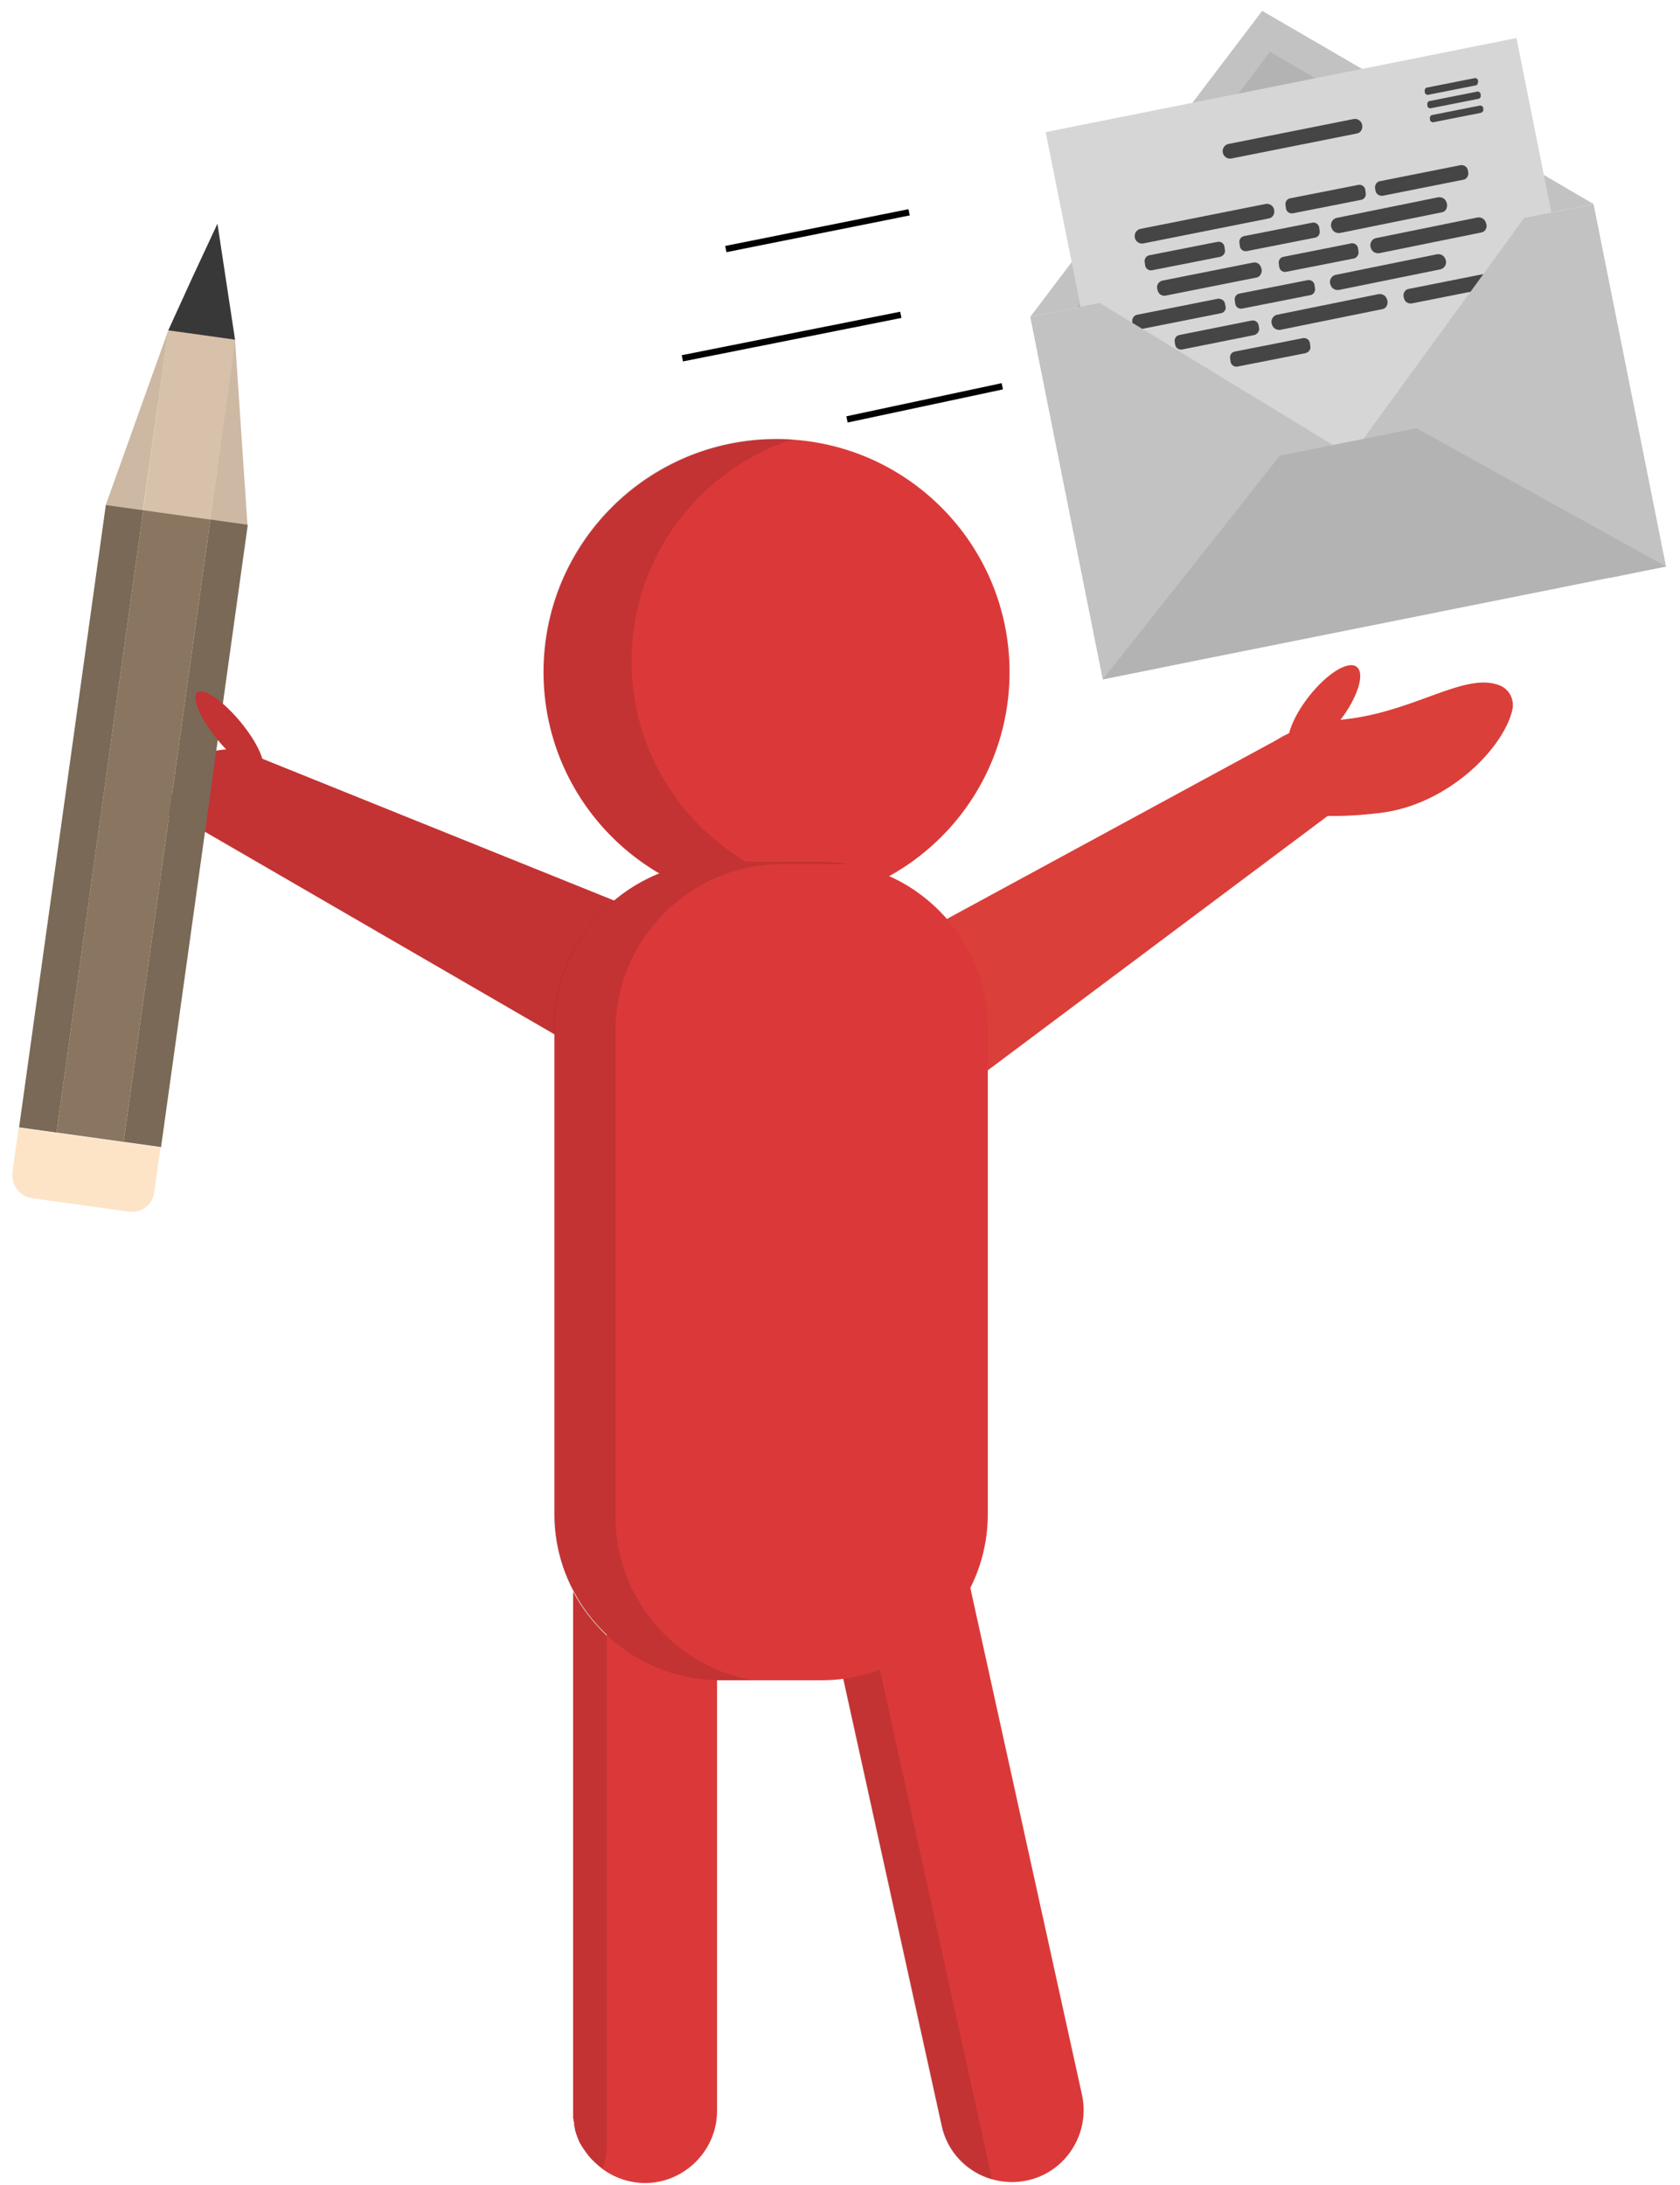 <?xml version="1.0" encoding="utf-8"?>
<!-- Generator: Adobe Illustrator 23.0.1, SVG Export Plug-In . SVG Version: 6.00 Build 0)  -->
<svg version="1.1" id="Warstwa_1" xmlns="http://www.w3.org/2000/svg" xmlns:xlink="http://www.w3.org/1999/xlink" x="0px" y="0px"
	 viewBox="0 0 324.5 422" style="enable-background:new 0 0 324.5 422;" xml:space="preserve">
<style type="text/css">
	.st0{fill:#C2C2C2;}
	.st1{fill:#B3B3B3;}
	.st2{fill:#D6D6D6;}
	.st3{fill:#454545;}
	.st4{fill:none;stroke:#000000;stroke-width:1.226;stroke-miterlimit:10;}
	.st5{fill:#DB3939;}
	.st6{opacity:0.11;}
	.st7{fill:#D7C1AA;}
	.st8{fill:#CDB8A3;}
	.st9{fill:#383838;}
	.st10{fill:#8A7660;}
	.st11{fill:#7A6956;}
	.st12{fill:#FDE4C7;}
	.st13{fill:#DB3F39;}
</style>
<g>
	<g>
		<polygon class="st0" points="243.8,2.1 275.8,20.7 307.8,39.4 253.4,50.3 199,61.2 221.4,31.6 		"/>
		<polygon class="st1" points="245.3,10 272.1,25.6 298.8,41.2 253.4,50.3 208,59.4 226.7,34.7 		"/>
	</g>
	<g>
		
			<rect x="210.6" y="15.4" transform="matrix(0.981 -0.196 0.196 0.981 -7.64 51.684)" class="st2" width="92.7" height="98"/>
		<path class="st3" d="M262,25.8l-24.1,4.8c-0.8,0.2-1.6-0.4-1.7-1.1v0c-0.2-0.8,0.4-1.6,1.1-1.7l24.1-4.8c0.8-0.2,1.6,0.4,1.7,1.1
			v0C263.3,24.9,262.8,25.7,262,25.8z"/>
		<path class="st3" d="M245,42.2l-24.1,4.8c-0.8,0.2-1.6-0.4-1.7-1.1l0,0c-0.2-0.8,0.4-1.6,1.1-1.7l24.1-4.8
			c0.8-0.2,1.6,0.4,1.7,1.1v0C246.3,41.3,245.8,42.1,245,42.2z"/>
		<path class="st3" d="M242.7,53.6l-17.6,3.5c-0.7,0.1-1.3-0.3-1.5-1l-0.1-0.4c-0.1-0.7,0.3-1.3,1-1.5l17.6-3.5
			c0.7-0.1,1.3,0.3,1.5,1l0.1,0.4C243.8,52.8,243.3,53.5,242.7,53.6z"/>
		<path class="st3" d="M262.9,38.6l-13.2,2.6c-0.6,0.1-1.2-0.3-1.3-0.9l-0.1-0.7c-0.1-0.6,0.3-1.2,0.9-1.3l13.2-2.6
			c0.6-0.1,1.2,0.3,1.3,0.9l0.1,0.7C263.9,37.9,263.5,38.5,262.9,38.6z"/>
		<path class="st3" d="M253.1,57l-13.2,2.6c-0.6,0.1-1.2-0.3-1.3-0.9l-0.1-0.7c-0.1-0.6,0.3-1.2,0.9-1.3l13.2-2.6
			c0.6-0.1,1.2,0.3,1.3,0.9l0.1,0.7C254.1,56.3,253.7,56.9,253.1,57z"/>
		<path class="st3" d="M261.6,49.9l-13.2,2.6c-0.6,0.1-1.2-0.3-1.3-0.9l-0.1-0.7c-0.1-0.6,0.3-1.2,0.9-1.3L261,47
			c0.6-0.1,1.2,0.3,1.3,0.9l0.1,0.7C262.5,49.2,262.1,49.7,261.6,49.9z"/>
		<path class="st3" d="M252.2,68.2l-13.2,2.6c-0.6,0.1-1.2-0.3-1.3-0.9l-0.1-0.7c-0.1-0.6,0.3-1.2,0.9-1.3l13.2-2.6
			c0.6-0.1,1.2,0.3,1.3,0.9l0.1,0.7C253.2,67.5,252.8,68,252.2,68.2z"/>
		<path class="st3" d="M235.7,49.6l-13.2,2.6c-0.6,0.1-1.2-0.3-1.3-0.9l-0.1-0.7c-0.1-0.6,0.3-1.2,0.9-1.3l13.2-2.6
			c0.6-0.1,1.2,0.3,1.3,0.9l0.1,0.7C236.7,48.9,236.3,49.4,235.7,49.6z"/>
		<path class="st3" d="M254,45.9l-13.2,2.6c-0.6,0.1-1.2-0.3-1.3-0.9l-0.1-0.7c-0.1-0.6,0.3-1.2,0.9-1.3l13.2-2.6
			c0.6-0.1,1.2,0.3,1.3,0.9l0.1,0.7C255,45.2,254.6,45.8,254,45.9z"/>
		<path class="st3" d="M291.3,54.9l-18.6,3.7c-0.7,0.1-1.4-0.3-1.5-1l-0.1-0.3c-0.1-0.7,0.3-1.4,1-1.5l18.6-3.7
			c0.7-0.1,1.4,0.3,1.5,1l0.1,0.3C292.4,54,292,54.7,291.3,54.9z"/>
		<path class="st3" d="M278.5,41l-19.7,4c-0.7,0.1-1.4-0.3-1.6-1l-0.1-0.3c-0.1-0.7,0.3-1.4,1-1.6l19.7-4c0.7-0.1,1.4,0.3,1.6,1
			l0.1,0.3C279.6,40.2,279.2,40.9,278.5,41z"/>
		<path class="st3" d="M267,59.7l-19.7,4c-0.7,0.1-1.4-0.3-1.6-1l-0.1-0.3c-0.1-0.7,0.3-1.4,1-1.6l19.7-4c0.7-0.1,1.4,0.3,1.6,1
			l0.1,0.3C268.1,58.9,267.7,59.6,267,59.7z"/>
		<path class="st3" d="M278.3,52l-19.7,4c-0.7,0.1-1.4-0.3-1.6-1l-0.1-0.3c-0.1-0.7,0.3-1.4,1-1.6l19.7-4c0.7-0.1,1.4,0.3,1.6,1
			l0.1,0.3C279.4,51.1,279,51.8,278.3,52z"/>
		<path class="st3" d="M286.1,44.9l-19.7,4c-0.7,0.1-1.4-0.3-1.6-1l-0.1-0.3c-0.1-0.7,0.3-1.4,1-1.6l19.7-4c0.7-0.1,1.4,0.3,1.6,1
			l0.1,0.3C287.3,44.1,286.8,44.8,286.1,44.9z"/>
		<path class="st3" d="M242.3,64.7l-14,2.8c-0.6,0.1-1.2-0.3-1.3-0.9l-0.1-0.6c-0.1-0.6,0.3-1.2,0.9-1.3l14-2.8
			c0.6-0.1,1.2,0.3,1.3,0.9l0.1,0.6C243.3,63.9,242.9,64.5,242.3,64.7z"/>
		<path class="st3" d="M282.7,34.7l-15.6,3.1c-0.6,0.1-1.3-0.3-1.4-0.9l-0.1-0.5c-0.1-0.6,0.3-1.3,0.9-1.4l15.6-3.1
			c0.6-0.1,1.3,0.3,1.4,0.9l0.1,0.5C283.7,33.9,283.3,34.6,282.7,34.7z"/>
		<path class="st3" d="M235.8,60.5l-15.6,3.1c-0.6,0.1-1.3-0.3-1.4-0.9l-0.1-0.5c-0.1-0.6,0.3-1.3,0.9-1.4l15.6-3.1
			c0.6-0.1,1.3,0.3,1.4,0.9l0.1,0.5C236.9,59.7,236.5,60.4,235.8,60.5z"/>
		<path class="st3" d="M285,16.5l-9.1,1.8c-0.3,0.1-0.7-0.2-0.7-0.5l0-0.2c-0.1-0.3,0.2-0.7,0.5-0.7l9.1-1.8
			c0.3-0.1,0.7,0.2,0.7,0.5l0,0.2C285.5,16.1,285.3,16.5,285,16.5z"/>
		<path class="st3" d="M285.5,19.1l-9.1,1.8c-0.3,0.1-0.7-0.2-0.7-0.5l0-0.2c-0.1-0.3,0.2-0.7,0.5-0.7l9.1-1.8
			c0.3-0.1,0.7,0.2,0.7,0.5l0,0.2C286.1,18.7,285.8,19.1,285.5,19.1z"/>
		<path class="st3" d="M286,21.8l-9.1,1.8c-0.3,0.1-0.7-0.2-0.7-0.5l0-0.2c-0.1-0.3,0.2-0.7,0.5-0.7l9.1-1.8
			c0.3-0.1,0.7,0.2,0.7,0.5l0,0.2C286.6,21.3,286.4,21.7,286,21.8z"/>
	</g>
	<g>
		<polygon class="st0" points="213,131.2 199,61.2 212.4,58.5 257.4,85.9 223.9,129 		"/>
		<polygon class="st0" points="321.8,109.4 307.8,39.4 294.4,42.1 263.4,84.7 311,111.6 		"/>
		<g>
			<polygon class="st1" points="290,91.8 273.6,82.7 247.2,88 235.6,102.7 213,131.2 321.8,109.4 			"/>
		</g>
	</g>
	<g>
		<line class="st4" x1="140.2" y1="48.1" x2="175.6" y2="41"/>
		<line class="st4" x1="131.8" y1="69.2" x2="174" y2="60.8"/>
		<line class="st4" x1="163.6" y1="81" x2="193.6" y2="74.6"/>
	</g>
</g>
<g>
	<path class="st5" d="M128.4,212.1L39,160.3c-5.5-2.4-8.3-1.4-5.8-6.9l1-2.2c2.4-5.5,8.9-8,14.4-5.5l85.6,34.5
		c5.5,2.4,3.7,10.6,1.2,16.1l-1,2.2C132,203.9,133.9,214.6,128.4,212.1z"/>
	<path class="st6" d="M128.4,212.1L39,160.3c-5.5-2.4-8.3-1.4-5.8-6.9l1-2.2c2.4-5.5,8.9-8,14.4-5.5l85.6,34.5
		c5.5,2.4,3.7,10.6,1.2,16.1l-1,2.2C132,203.9,133.9,214.6,128.4,212.1z"/>
</g>
<g>
	<g>
		
			<rect x="30" y="64.5" transform="matrix(0.99 0.138 -0.138 0.99 11.694 -4.26)" class="st7" width="13.1" height="35.2"/>
		<polygon class="st8" points="45.4,65.6 47.8,101.4 40.6,100.4 		"/>
		<polygon class="st8" points="32.5,63.8 20.4,97.6 27.6,98.6 		"/>
	</g>
	<polygon class="st9" points="42,43.2 43.7,54.4 45.4,65.6 39,64.7 32.5,63.8 37.2,53.5 	"/>
	<g>
		
			<rect x="19.2" y="98.9" transform="matrix(0.99 0.138 -0.138 0.99 22.305 -2.021)" class="st10" width="13.1" height="121.4"/>
		
			<rect x="32.2" y="100.3" transform="matrix(0.99 0.138 -0.138 0.99 22.597 -3.402)" class="st11" width="7.3" height="121.4"/>
		
			<rect x="12" y="97.5" transform="matrix(0.99 0.138 -0.138 0.99 22.014 -0.641)" class="st11" width="7.3" height="121.4"/>
	</g>
	<path class="st12" d="M24.8,234l-18.6-2.6c-2.4-0.3-4.1-2.6-3.8-5l1.2-8.6l27.4,3.8l-1.2,8.6C29.5,232.7,27.2,234.4,24.8,234z"/>
</g>
<g>
	<ellipse transform="matrix(0.77 -0.638 0.638 0.77 -79.915 60.734)" class="st5" cx="44.3" cy="141.2" rx="2.8" ry="9.7"/>
	<g>
		<ellipse transform="matrix(0.77 -0.638 0.638 0.77 -79.915 60.734)" class="st6" cx="44.3" cy="141.2" rx="2.8" ry="9.7"/>
	</g>
</g>
<g>
	<g>
		<circle class="st5" cx="150" cy="129.8" r="45"/>
		<path class="st6" d="M122,127.7c0-20.1,13.1-37,31.2-42.9c-1.1-0.1-2.2-0.1-3.3-0.1c-24.9,0-45,20.2-45,45s20.2,45,45,45
			c4.8,0,9.5-0.8,13.8-2.2C140.5,170.9,122,151.5,122,127.7z"/>
	</g>
	<g>
		<path class="st5" d="M198.4,421.1L198.4,421.1c-7.5,1.6-14.9-3.1-16.5-10.6L158,302c-1.6-7.5,3.1-14.9,10.6-16.5h0
			c7.5-1.6,14.9,3.1,16.5,10.6L209,404.6C210.6,412,205.9,419.5,198.4,421.1z"/>
		<path class="st6" d="M191.3,419.4l-23.9-108.6c-1.1-5.1-5-9-9.7-10.3c0.1,0.5,0.1,1,0.2,1.5l23.9,108.6c1.1,5.1,5,9,9.7,10.3
			C191.5,420.4,191.4,419.9,191.3,419.4z"/>
	</g>
	<g>
		<path class="st13" d="M289.5,132.3c2,0.7,3.1,2.8,2.6,4.9c-1.8,7.4-12.4,18.2-25.5,19.8c-15.1,1.8-22.7-0.6-23.3-6.2
			c-0.7-5.6,2.3-10.2,17.4-12C273.7,137.1,282.9,129.9,289.5,132.3z"/>
		<path class="st13" d="M263.1,152.6l-73.9,55.3c-4.9,3-15.3-0.5-18.4-5.3l-1.2-1.9c-3-4.9-4-13.4,0.9-16.5l76.1-41.3
			c4.9-3,9.7-3.4,12.7,1.5l1.2,1.9C263.6,151.2,267.9,149.6,263.1,152.6z"/>
		
			<ellipse transform="matrix(0.613 -0.79 0.79 0.613 -9.212 255.09)" class="st13" cx="255.8" cy="136.9" rx="10.3" ry="3.8"/>
	</g>
	<g>
		<path class="st5" d="M138.5,292.3v115.4c0,7.6-6.3,13.9-13.9,13.9c-3,0-5.9-1-8.2-2.7c-0.9-0.7-1.7-1.4-2.5-2.3
			c-0.5-0.6-1-1.3-1.4-1.9c-0.1-0.2-0.2-0.3-0.3-0.5c-0.2-0.3-0.4-0.7-0.5-1c-0.3-0.8-0.6-1.5-0.7-2.3c0-0.2-0.1-0.3-0.1-0.5
			c0-0.1,0-0.1,0-0.2c0-0.2,0-0.3-0.1-0.5c0-0.2,0-0.4-0.1-0.6c0-0.2,0-0.4,0-0.5c0-0.2,0-0.5,0-0.7V307.4c1.7,3.2,3.9,6,6.5,8.5
			v-23.6c0-3.4-1.2-6.5-3.2-8.9c1.3-1.6,3-2.9,4.9-3.8c1.8-0.8,3.7-1.3,5.7-1.3c3.8,0,7.3,1.6,9.8,4.1
			C137,285,138.5,288.4,138.5,292.3z"/>
		<path class="st6" d="M117.2,315.8v98.4c0,1.6-0.3,3.1-0.8,4.6c-0.9-0.7-1.7-1.4-2.5-2.3c-0.5-0.6-1-1.3-1.4-1.9
			c-0.1-0.2-0.2-0.3-0.3-0.5c-0.2-0.3-0.4-0.7-0.5-1c-0.3-0.8-0.6-1.5-0.7-2.3c0-0.2-0.1-0.3-0.1-0.5c0-0.1,0-0.1,0-0.2
			c0-0.2,0-0.3-0.1-0.5c0-0.2,0-0.4-0.1-0.6c0-0.2,0-0.4,0-0.5c0-0.2,0-0.5,0-0.7V307.4C112.4,310.5,114.6,313.4,117.2,315.8z"/>
	</g>
	<g>
		<path class="st5" d="M158.7,324.5h-19.5c-17.6,0-32.1-14.4-32.1-32.1v-93.9c0-17.6,14.4-32.1,32.1-32.1h19.5
			c17.6,0,32.1,14.4,32.1,32.1v93.9C190.8,310.1,176.3,324.5,158.7,324.5z"/>
		<path class="st6" d="M118.9,292.9V199c0-17.6,14.4-32.1,32.1-32.1h13.2c-1.8-0.3-3.7-0.5-5.6-0.5h-19.5
			c-17.6,0-32.1,14.4-32.1,32.1v93.9c0,17.6,14.4,32.1,32.1,32.1h6.3C130.4,321.9,118.9,308.7,118.9,292.9z"/>
	</g>
</g>
</svg>
